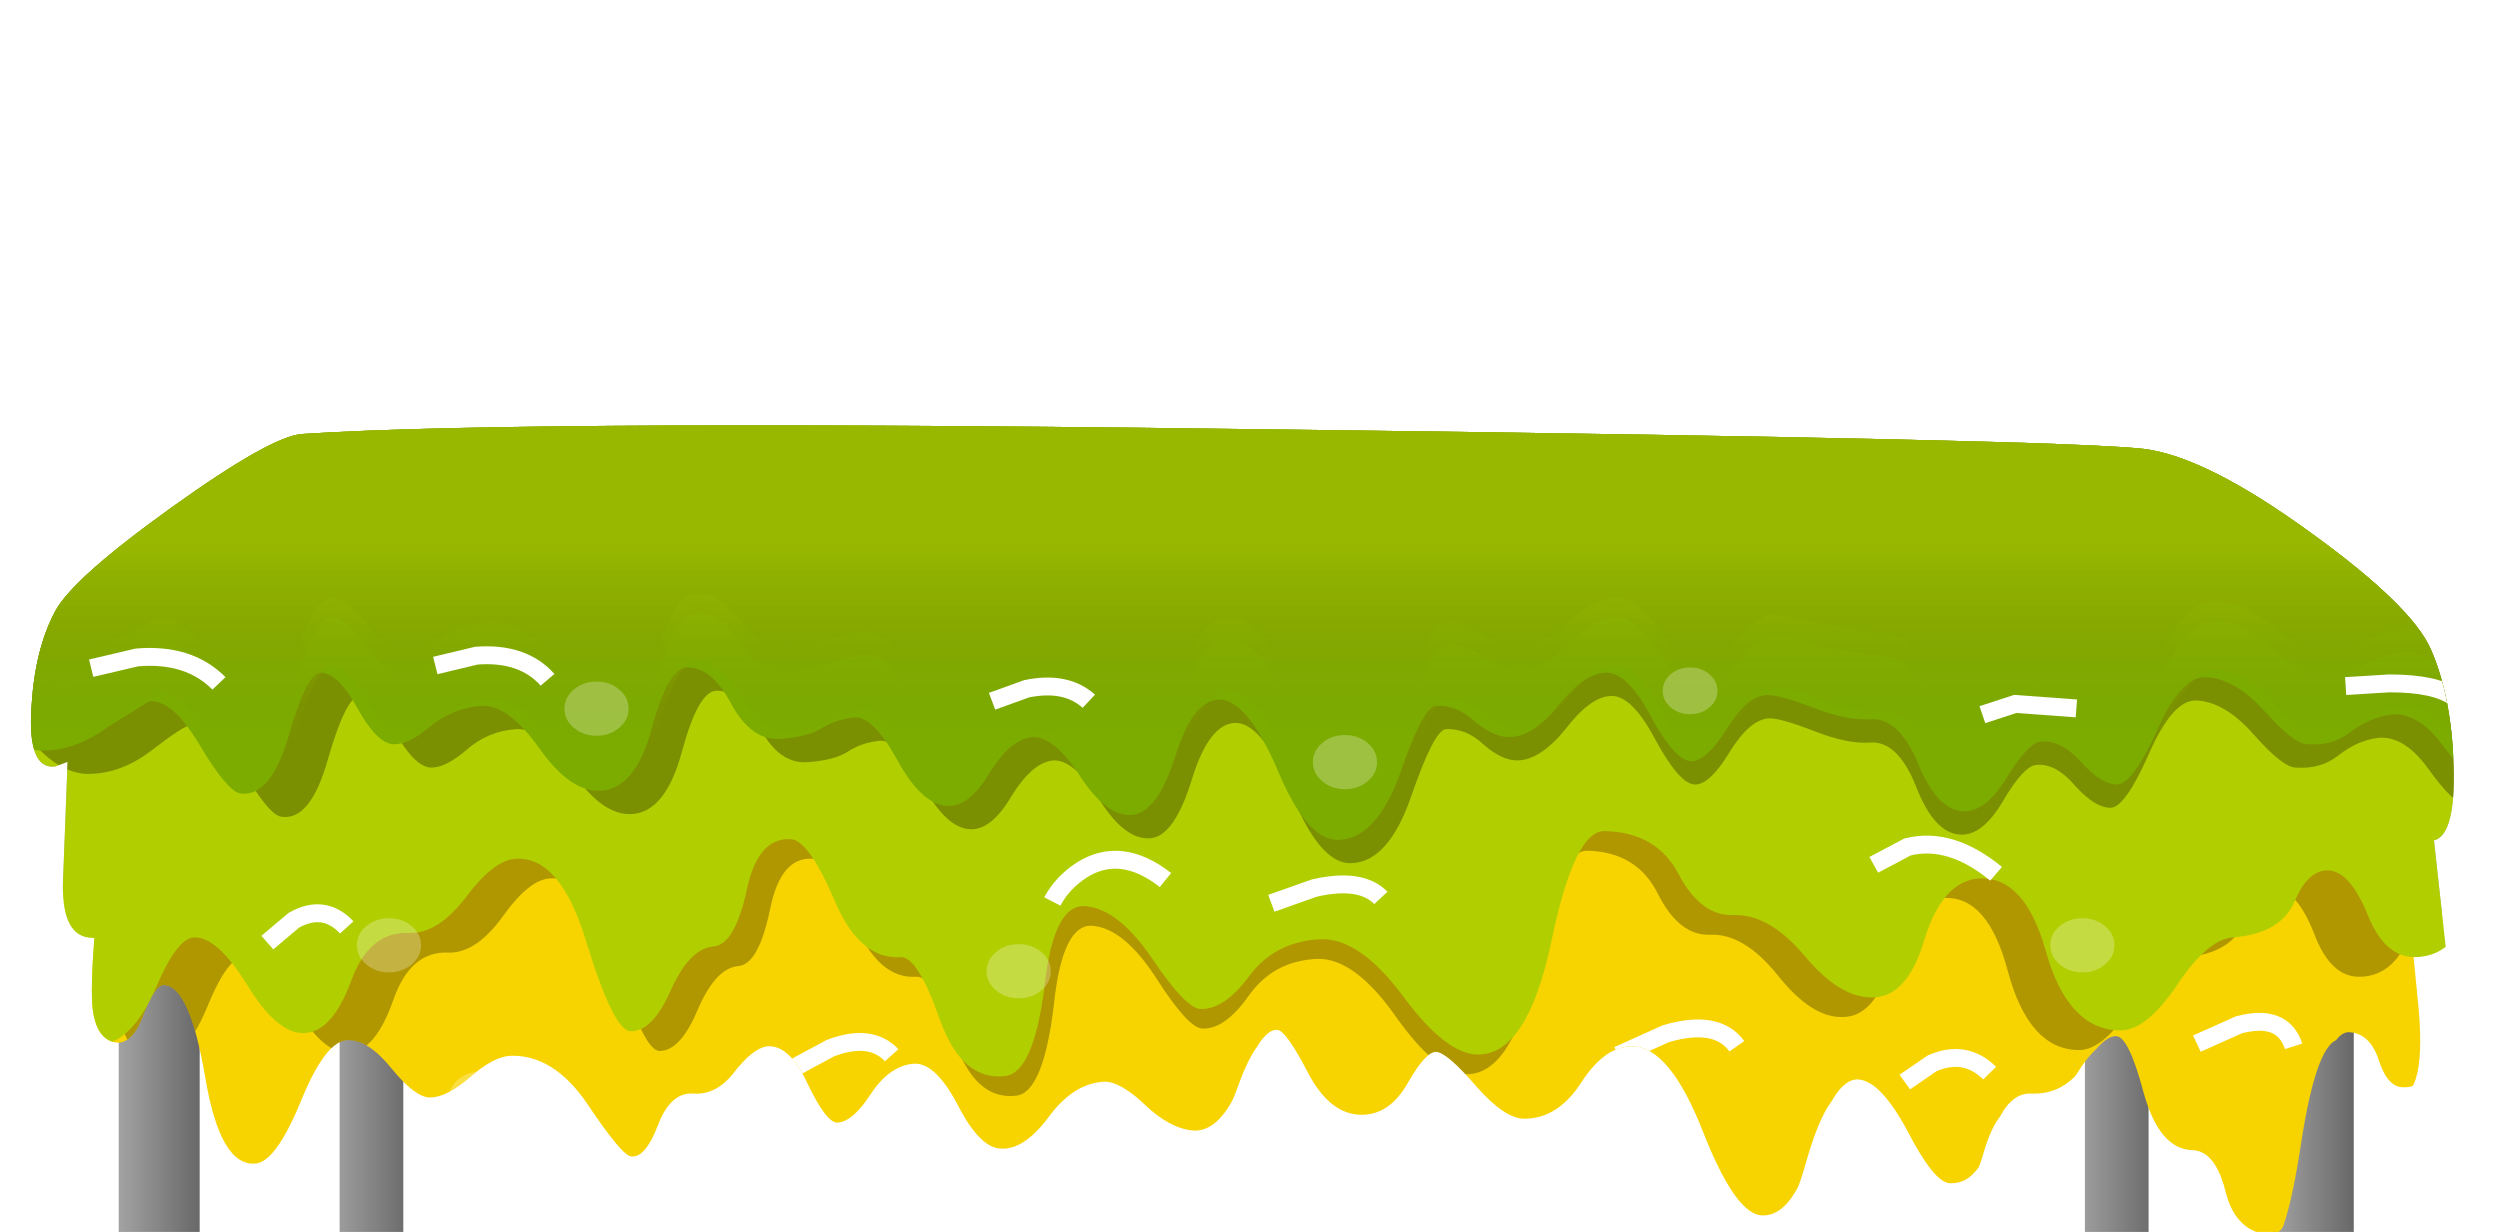 <?xml version="1.0" encoding="UTF-8" standalone="no"?>
<svg xmlns:xlink="http://www.w3.org/1999/xlink" height="78.35px" width="159.0px" xmlns="http://www.w3.org/2000/svg">
  <g transform="matrix(1.0, 0.0, 0.0, 1.0, 0.0, 0.0)">
    <use height="18.0" transform="matrix(1.0, 0.0, 0.0, 1.167, 7.75, 78.35)" width="140.25" xlink:href="#sprite0"/>
    <use height="2.65" transform="matrix(1.0, 0.0, 0.0, 1.0, 7.5, 96.1)" width="6.85" xlink:href="#sprite1"/>
    <use height="2.3" transform="matrix(1.0, 0.0, 0.0, 1.0, 20.85, 79.45)" width="5.85" xlink:href="#sprite2"/>
    <use height="2.3" transform="matrix(1.0, 0.0, 0.0, 1.0, 131.35, 79.45)" width="5.85" xlink:href="#sprite3"/>
    <use height="2.65" transform="matrix(1.0, 0.0, 0.0, 1.0, 143.5, 95.6)" width="6.85" xlink:href="#sprite4"/>
    <use height="54.05" transform="matrix(1.0, 0.0, 0.0, 1.0, 7.55, 43.8)" width="142.15" xlink:href="#shape2"/>
    <clipPath id="clipPath0" transform="matrix(1.0, 0.0, 0.0, 1.0, 0.0, 0.0)">
      <use height="51.5" transform="matrix(1.0, 0.0, 0.0, 1.0, 1.95, 27.05)" width="154.1" xlink:href="#shape3"/>
    </clipPath>
    <g clip-path="url(#clipPath0)">
      <use height="37.05" transform="matrix(0.997, 0.0, 0.0, 1.054, 5.55, 40.65)" width="148.8" xlink:href="#sprite5"/>
      <use height="30.95" transform="matrix(1.211, 0.0, 0.0, 1.137, -13.94, 34.493)" width="151.55" xlink:href="#sprite6"/>
      <use height="30.95" transform="matrix(1.271, 0.0, 0.0, 1.137, -18.536, 33.243)" width="151.55" xlink:href="#sprite7"/>
      <use height="26.15" transform="matrix(1.161, 0.0, 0.0, 1.137, -8.0, 25.85)" width="150.15" xlink:href="#sprite8"/>
      <use height="25.95" transform="matrix(1.161, 0.0, 0.0, 1.137, -11.308, 24.593)" width="154.1" xlink:href="#sprite9"/>
      <use height="26.15" transform="matrix(1.161, 0.0, 0.0, 1.137, -10.65, 23.9)" width="154.05" xlink:href="#sprite10"/>
      <use height="24.85" transform="matrix(1.161, 0.0, 0.0, 1.137, 5.219, 41.132)" width="130.5" xlink:href="#sprite11"/>
      <use height="42.5" transform="matrix(0.068, 0.0, 0.0, 0.081, 83.5, 46.75)" width="60.0" xlink:href="#sprite25"/>
      <use height="42.5" transform="matrix(0.068, 0.0, 0.0, 0.081, -9.05, 38.85)" width="60.0" xlink:href="#sprite25"/>
      <use height="42.5" transform="matrix(0.058, 0.0, 0.0, 0.07, 105.75, 42.45)" width="60.0" xlink:href="#sprite25"/>
      <use height="42.5" transform="matrix(0.068, 0.0, 0.0, 0.081, 35.9, 43.35)" width="60.0" xlink:href="#sprite25"/>
      <use height="42.5" transform="matrix(0.068, 0.0, 0.0, 0.081, 62.75, 60.05)" width="60.0" xlink:href="#sprite25"/>
      <use height="42.5" transform="matrix(0.068, 0.0, 0.0, 0.081, 22.7, 58.4)" width="60.0" xlink:href="#sprite25"/>
      <use height="42.5" transform="matrix(0.068, 0.0, 0.0, 0.081, 130.4, 58.4)" width="60.0" xlink:href="#sprite25"/>
      <use height="42.5" transform="matrix(0.068, 0.0, 0.0, 0.081, 114.55, 73.8)" width="60.0" xlink:href="#sprite25"/>
      <use height="42.5" transform="matrix(0.068, 0.0, 0.0, 0.081, 28.55, 68.15)" width="60.0" xlink:href="#sprite25"/>
      <use height="42.5" transform="matrix(0.068, 0.0, 0.0, 0.081, 1.4, 69.75)" width="60.0" xlink:href="#sprite25"/>
      <use height="42.5" transform="matrix(0.068, 0.0, 0.0, 0.081, 152.5, 73.2)" width="60.0" xlink:href="#sprite25"/>
    </g>
    <use height="8.3" transform="matrix(1.0, 0.0, 0.0, 1.0, 1.0, 94.75)" width="158.05" xlink:href="#shape24"/>
    <use height="0.0" id="price_tag_pt" transform="matrix(1.0, 0.0, 0.0, 1.0, 77.85, 78.2)" width="0.0" xlink:href="#sprite26"/>
  </g>
  <defs>
    <g id="sprite0" transform="matrix(1.0, 0.0, 0.0, 1.0, 0.0, 0.0)">
      <use height="18.0" transform="matrix(1.0, 0.0, 0.0, 1.0, 0.0, 0.0)" width="140.25" xlink:href="#shape0"/>
    </g>
    <g id="shape0" transform="matrix(1.0, 0.0, 0.0, 1.0, 0.0, 0.0)">
      <path d="M125.1 0.75 Q127.9 1.1 133.55 7.8 137.2 12.1 140.25 16.65 141.55 18.65 73.95 17.65 8.3 16.75 1.2 15.75 -2.3 15.25 4.2 9.65 8.3 6.1 15.1 1.5 L16.45 1.6 16.95 2.25 Q21.6 0.05 72.1 0.0 119.35 -0.05 125.1 0.75" fill="#000000" fill-rule="evenodd" stroke="none"/>
    </g>
    <g id="sprite1" transform="matrix(1.0, 0.0, 0.0, 1.0, -36.0, -36.1)">
      <use height="2.65" transform="matrix(1.0, 0.0, 0.0, 1.0, 36.0, 36.1)" width="6.85" xlink:href="#shape1"/>
    </g>
    <g id="shape1" transform="matrix(1.0, 0.0, 0.0, 1.0, -36.0, -36.6)">
      <path d="M42.85 37.9 Q42.85 38.45 41.85 38.85 L39.45 39.25 37.0 38.85 Q36.0 38.45 36.0 37.9 36.0 37.35 37.0 37.0 L39.45 36.6 41.85 37.0 Q42.85 37.4 42.85 37.9" fill="#000000" fill-rule="evenodd" stroke="none"/>
    </g>
    <g id="sprite2" transform="matrix(1.0, 0.0, 0.0, 1.0, -36.35, -36.45)">
      <use height="2.65" transform="matrix(0.854, 0.0, 0.0, 0.868, 36.345, 36.466)" width="6.85" xlink:href="#shape1"/>
    </g>
    <g id="sprite3" transform="matrix(1.0, 0.0, 0.0, 1.0, -36.85, -36.45)">
      <use height="2.65" transform="matrix(0.854, 0.0, 0.0, 0.868, 36.845, 36.466)" width="6.85" xlink:href="#shape1"/>
    </g>
    <g id="sprite4" transform="matrix(1.0, 0.0, 0.0, 1.0, -36.0, -36.6)">
      <use height="2.65" transform="matrix(1.0, 0.0, 0.0, 1.0, 36.0, 36.6)" width="6.85" xlink:href="#shape1"/>
    </g>
    <g id="shape2" transform="matrix(1.0, 0.0, 0.0, 1.0, -7.55, -43.8)">
      <path d="M7.55 96.7 L7.55 50.55 12.7 50.55 12.7 96.7 Q12.05 97.85 10.4 97.85 8.95 97.85 8.1 97.3 L7.55 96.7" fill="url(#gradient0)" fill-rule="evenodd" stroke="none"/>
      <path d="M149.7 50.55 L149.7 96.7 Q149.05 97.85 147.4 97.85 145.95 97.85 145.1 97.3 L144.55 96.7 144.55 50.55 149.7 50.55" fill="url(#gradient1)" fill-rule="evenodd" stroke="none"/>
      <path d="M25.65 43.8 L25.65 80.2 Q25.1 81.1 23.85 81.1 L22.05 80.65 21.6 80.2 21.6 43.8 25.65 43.8" fill="url(#gradient2)" fill-rule="evenodd" stroke="none"/>
      <path d="M134.85 81.1 L133.05 80.65 132.6 80.2 132.6 43.8 136.65 43.8 136.65 80.2 Q136.1 81.1 134.85 81.1" fill="url(#gradient3)" fill-rule="evenodd" stroke="none"/>
    </g>
    <linearGradient gradientTransform="matrix(0.003, 0.0, 0.0, -0.003, 10.15, 74.2)" gradientUnits="userSpaceOnUse" id="gradient0" spreadMethod="pad" x1="-819.2" x2="819.2">
      <stop offset="0.0" stop-color="#a1a1a1"/>
      <stop offset="1.0" stop-color="#696969"/>
    </linearGradient>
    <linearGradient gradientTransform="matrix(0.003, 0.0, 0.0, -0.003, 147.15, 74.2)" gradientUnits="userSpaceOnUse" id="gradient1" spreadMethod="pad" x1="-819.2" x2="819.2">
      <stop offset="0.0" stop-color="#a1a1a1"/>
      <stop offset="1.0" stop-color="#696969"/>
    </linearGradient>
    <linearGradient gradientTransform="matrix(0.003, 0.0, 0.0, -0.003, 23.6, 62.45)" gradientUnits="userSpaceOnUse" id="gradient2" spreadMethod="pad" x1="-819.2" x2="819.2">
      <stop offset="0.0" stop-color="#a1a1a1"/>
      <stop offset="1.0" stop-color="#696969"/>
    </linearGradient>
    <linearGradient gradientTransform="matrix(0.003, 0.0, 0.0, -0.003, 134.6, 62.45)" gradientUnits="userSpaceOnUse" id="gradient3" spreadMethod="pad" x1="-819.2" x2="819.2">
      <stop offset="0.0" stop-color="#a1a1a1"/>
      <stop offset="1.0" stop-color="#696969"/>
    </linearGradient>
    <g id="shape3" transform="matrix(1.0, 0.0, 0.0, 1.0, -1.95, -27.05)">
      <path d="M147.05 33.95 Q153.4 38.55 154.6 41.3 155.9 44.25 156.05 48.6 156.2 53.1 154.8 53.45 L155.6 60.7 Q155.75 63.6 154.4 64.05 154.65 66.7 154.4 67.8 154.05 69.2 152.85 69.15 151.85 69.15 151.3 67.45 150.75 65.75 149.45 65.65 147.9 65.5 146.85 72.05 145.8 78.6 144.45 78.55 142.2 78.4 141.55 75.8 140.9 73.2 139.45 73.15 137.35 73.1 136.35 69.55 135.4 65.95 134.6 65.9 133.8 65.85 132.55 67.75 131.25 69.65 129.15 69.55 127.55 69.5 126.65 72.4 125.8 75.35 124.0 75.25 123.0 75.2 121.3 71.9 119.55 68.65 118.1 68.65 116.6 68.7 115.3 73.05 114.05 77.35 112.1 77.3 110.4 77.3 108.3 71.95 106.2 66.6 103.85 66.55 102.1 66.5 100.6 68.8 99.1 71.15 96.95 71.15 95.7 71.15 93.9 69.1 92.05 66.95 91.35 66.9 90.7 66.85 89.55 68.85 88.4 70.9 86.6 70.9 84.6 70.9 83.2 68.25 81.8 65.55 81.25 65.5 80.2 65.4 78.95 68.75 77.65 72.05 75.85 71.9 74.35 71.75 72.75 70.2 71.2 68.75 70.2 68.8 68.25 68.9 66.65 71.1 65.1 73.15 63.65 73.05 62.3 73.0 60.9 70.25 59.5 67.6 58.15 67.65 56.6 67.75 55.4 69.55 54.25 71.35 53.25 71.4 52.55 71.4 51.35 68.9 50.2 66.4 48.75 66.55 47.85 66.7 46.65 68.25 45.55 69.65 44.1 69.55 42.65 69.45 41.85 71.55 41.05 73.65 40.15 73.55 39.55 73.5 37.35 70.2 35.2 67.05 32.45 67.15 31.4 67.2 29.9 68.5 28.4 69.8 27.35 69.8 26.4 69.8 24.9 67.95 23.4 66.1 22.1 66.15 20.7 66.2 19.15 70.0 17.55 73.9 16.25 74.0 14.0 74.2 13.05 68.5 12.05 62.65 10.4 62.65 9.85 62.65 9.1 64.6 8.4 66.45 7.35 66.3 6.15 66.1 5.9 64.2 5.75 63.0 6.0 59.65 L5.85 59.65 Q3.95 59.6 4.0 56.25 L4.3 48.45 3.5 48.75 Q1.75 48.95 2.0 45.0 2.2 41.35 3.5 38.9 4.6 36.8 10.95 32.25 17.3 27.7 19.25 27.6 33.8 26.65 84.1 27.35 131.15 27.95 136.35 28.55 140.35 29.05 147.05 33.95" fill="#ffffff" fill-rule="evenodd" stroke="none"/>
    </g>
    <g id="sprite5" transform="matrix(1.0, 0.0, 0.0, 1.0, 0.0, 0.0)">
      <use height="37.05" transform="matrix(1.0, 0.0, 0.0, 1.0, 0.0, 0.0)" width="148.8" xlink:href="#shape4"/>
    </g>
    <g id="shape4" transform="matrix(1.0, 0.0, 0.0, 1.0, 0.0, 0.0)">
      <path d="M147.7 6.9 Q147.5 10.95 148.65 21.6 149.35 27.75 147.2 27.65 146.2 27.65 145.65 25.95 145.1 24.25 143.8 24.15 142.25 24.0 141.2 30.55 140.15 37.1 138.8 37.05 136.55 36.9 135.9 34.3 135.25 31.7 133.8 31.65 131.7 31.6 130.7 28.05 129.75 24.45 128.95 24.4 128.15 24.35 126.9 26.25 125.6 28.15 123.5 28.05 121.9 28.0 121.0 30.9 120.15 33.85 118.35 33.75 117.35 33.7 115.65 30.4 113.9 27.15 112.45 27.15 110.95 27.2 109.65 31.55 108.4 35.85 106.45 35.8 104.75 35.8 102.65 30.45 100.55 25.1 98.2 25.05 96.45 25.0 94.95 27.3 93.45 29.65 91.3 29.65 90.05 29.65 88.25 27.6 86.4 25.45 85.7 25.4 85.05 25.35 83.9 27.35 82.75 29.4 80.95 29.4 78.95 29.4 77.55 26.75 76.15 24.05 75.6 24.0 74.55 23.9 73.3 27.25 72.0 30.55 70.2 30.4 68.7 30.25 67.1 28.7 65.55 27.25 64.55 27.3 62.6 27.4 61.0 29.6 59.45 31.65 58.0 31.55 56.65 31.5 55.25 28.75 53.85 26.1 52.5 26.15 50.95 26.25 49.75 28.05 48.6 29.85 47.6 29.9 46.9 29.9 45.7 27.4 44.55 24.9 43.1 25.05 42.2 25.2 41.0 26.75 39.9 28.15 38.45 28.05 37.0 27.95 36.2 30.05 35.4 32.15 34.5 32.05 33.9 32.0 31.7 28.7 29.55 25.55 26.8 25.65 25.75 25.7 24.25 27.0 22.75 28.3 21.7 28.3 20.75 28.3 19.25 26.45 17.75 24.6 16.45 24.65 15.05 24.7 13.5 28.5 11.9 32.4 10.6 32.5 8.35 32.7 7.4 27.0 6.4 21.15 4.75 21.15 4.2 21.15 3.45 23.1 2.75 24.95 1.7 24.8 0.2 24.55 0.2 21.55 L0.5 14.9 0.0 6.55 Q-0.15 2.65 1.75 1.25 L25.95 0.1 Q49.1 -0.2 76.05 0.4 147.9 1.95 147.7 6.9" fill="#f7d400" fill-rule="evenodd" stroke="none"/>
    </g>
    <g id="sprite6" transform="matrix(1.0, 0.0, 0.0, 1.0, -0.05, 0.05)">
      <use height="30.95" transform="matrix(1.0, 0.0, 0.0, 1.0, 0.05, -0.05)" width="151.55" xlink:href="#shape5"/>
    </g>
    <g id="shape5" transform="matrix(1.0, 0.0, 0.0, 1.0, -0.05, 0.05)">
      <path d="M145.75 4.35 Q150.5 8.55 150.6 14.0 L151.55 24.3 Q151.9 28.45 150.1 28.75 148.45 29.0 148.25 25.7 147.95 22.35 146.95 22.4 146.0 22.45 145.5 25.1 144.95 27.7 143.6 27.65 141.85 27.55 141.25 23.95 140.7 20.5 139.7 20.65 138.7 20.8 137.85 22.55 137.0 24.25 135.45 24.25 133.95 24.25 133.1 21.85 132.2 19.4 131.1 19.4 130.1 19.4 129.45 21.15 128.75 22.95 126.35 23.15 125.1 23.25 123.55 25.85 122.0 28.4 120.7 28.35 118.1 28.3 117.0 23.9 115.95 19.7 113.65 19.85 111.85 20.0 110.95 23.2 110.1 26.45 108.4 26.5 106.75 26.6 104.95 24.2 103.15 21.8 101.35 21.9 99.75 21.95 98.65 19.65 97.55 17.25 94.9 17.2 93.4 17.2 92.25 23.45 91.05 29.7 88.6 29.7 87.0 29.7 84.85 26.45 82.7 23.2 80.75 23.25 78.45 23.35 77.15 25.3 75.9 27.2 74.7 27.15 73.95 27.1 72.3 24.35 70.6 21.55 68.95 21.4 67.35 21.25 66.9 25.9 66.35 30.7 64.95 30.9 62.75 31.2 61.65 27.7 60.55 24.2 59.7 24.25 57.65 24.4 56.4 21.1 55.1 17.7 54.2 17.65 52.55 17.55 52.0 20.5 51.4 23.55 50.35 23.65 49.15 23.75 48.2 26.1 47.3 28.4 46.2 28.4 45.35 28.4 44.0 23.5 42.7 18.6 40.45 18.75 39.35 18.8 37.95 20.9 36.55 22.95 35.1 22.9 33.1 22.8 32.2 25.6 31.25 28.45 29.85 28.5 28.5 28.55 27.0 25.8 25.5 23.1 24.35 23.15 23.5 23.15 22.4 26.05 21.25 28.95 19.7 29.15 18.3 29.3 17.25 24.45 16.1 19.5 14.45 19.5 12.85 19.5 11.95 21.35 11.05 23.2 9.7 23.25 8.5 23.3 7.3 20.65 6.15 18.0 4.6 18.15 4.1 18.15 3.55 21.25 2.95 24.3 1.85 24.25 -0.15 24.2 0.05 20.25 L0.2 11.2 Q-0.05 8.75 4.15 5.35 7.95 2.25 11.2 1.4 135.65 -0.75 138.7 0.25 142.45 1.5 145.75 4.35" fill="#000000" fill-opacity="0.286" fill-rule="evenodd" stroke="none"/>
    </g>
    <g id="sprite7" transform="matrix(1.0, 0.0, 0.0, 1.0, -0.05, 0.05)">
      <use height="30.95" transform="matrix(1.0, 0.0, 0.0, 1.0, 0.05, -0.05)" width="151.55" xlink:href="#shape6"/>
    </g>
    <g id="shape6" transform="matrix(1.0, 0.0, 0.0, 1.0, -0.05, 0.05)">
      <path d="M145.75 4.35 Q150.5 8.55 150.6 14.0 L151.55 24.3 Q151.9 28.45 150.1 28.75 148.45 29.0 148.25 25.7 147.95 22.35 146.95 22.4 146.0 22.45 145.5 25.1 144.95 27.7 143.6 27.65 141.85 27.55 141.25 23.95 140.7 20.5 139.7 20.65 138.7 20.8 137.85 22.55 137.0 24.25 135.45 24.25 133.95 24.25 133.1 21.85 132.2 19.4 131.1 19.4 130.1 19.4 129.45 21.15 128.75 22.95 126.35 23.15 125.1 23.25 123.55 25.85 122.0 28.4 120.7 28.35 118.1 28.3 117.0 23.9 115.95 19.7 113.65 19.85 111.85 20.0 110.95 23.2 110.1 26.45 108.4 26.5 106.75 26.6 104.95 24.2 103.15 21.8 101.35 21.9 99.75 21.95 98.65 19.65 97.55 17.25 94.9 17.2 93.4 17.2 92.25 23.45 91.05 29.7 88.6 29.7 87.0 29.7 84.85 26.45 82.7 23.2 80.75 23.25 78.45 23.35 77.15 25.3 75.9 27.2 74.7 27.15 73.95 27.1 72.3 24.35 70.6 21.55 68.95 21.4 67.35 21.25 66.9 25.9 66.35 30.7 64.95 30.9 62.75 31.2 61.65 27.7 60.55 24.2 59.7 24.25 57.65 24.4 56.4 21.1 55.1 17.7 54.2 17.65 52.55 17.55 52.0 20.5 51.4 23.55 50.35 23.65 49.15 23.75 48.2 26.1 47.3 28.4 46.2 28.4 45.35 28.4 44.0 23.5 42.7 18.6 40.45 18.75 39.35 18.8 37.95 20.9 36.55 22.95 35.1 22.9 33.1 22.8 32.2 25.6 31.25 28.45 29.85 28.5 28.5 28.55 27.0 25.8 25.5 23.1 24.35 23.15 23.5 23.15 22.4 26.05 21.25 28.95 19.7 29.15 18.3 29.3 17.25 24.45 16.1 19.5 14.45 19.5 12.85 19.5 11.95 21.35 11.05 23.2 9.7 23.25 8.5 23.3 7.3 20.65 6.15 18.0 4.6 18.15 4.1 18.15 3.55 21.25 2.95 24.3 1.85 24.25 -0.15 24.2 0.05 20.25 L0.2 11.2 Q-0.05 8.75 4.15 5.35 7.95 2.25 11.2 1.4 135.65 -0.75 138.7 0.25 142.45 1.5 145.75 4.35" fill="#b1cf00" fill-rule="evenodd" stroke="none"/>
    </g>
    <g id="sprite8" transform="matrix(1.0, 0.0, 0.0, 1.0, 0.0, 0.0)">
      <use height="26.15" transform="matrix(1.0, 0.0, 0.0, 1.0, 0.0, 0.0)" width="150.15" xlink:href="#shape7"/>
    </g>
    <g id="shape7" transform="matrix(1.0, 0.0, 0.0, 1.0, 0.0, 0.0)">
      <path d="M148.7 13.95 Q150.05 17.1 150.15 21.7 150.2 26.4 148.65 26.15 147.6 26.0 146.95 22.85 146.25 19.8 145.3 19.8 144.3 19.8 143.5 21.1 142.7 22.35 142.0 22.3 141.3 22.25 139.9 20.25 138.55 18.35 137.1 18.55 136.0 18.7 134.95 19.55 134.0 20.3 132.65 20.2 131.95 20.2 130.35 18.35 128.75 16.5 127.2 16.45 125.9 16.4 124.6 19.45 123.3 22.45 122.5 22.45 121.65 22.45 120.55 21.2 119.5 19.95 118.45 20.05 117.75 20.1 116.6 22.1 115.5 24.0 114.3 23.95 112.85 23.9 111.85 21.25 110.85 18.7 109.35 18.8 108.1 18.9 106.25 18.15 104.35 17.4 103.75 17.45 102.7 17.55 101.6 19.4 100.55 21.15 99.75 21.15 98.9 21.15 97.55 18.6 96.25 16.1 95.1 16.2 94.0 16.25 92.65 18.05 91.25 19.8 90.0 19.8 89.15 19.8 88.15 18.9 87.2 18.0 86.1 18.05 85.45 18.1 84.2 21.8 82.95 25.5 80.9 25.55 79.2 25.6 77.65 21.7 76.1 17.75 74.6 17.7 73.15 17.7 72.2 20.8 71.25 24.0 69.95 24.15 68.55 24.3 67.15 22.05 65.75 19.75 64.6 19.8 63.45 19.9 62.3 21.8 61.2 23.7 60.05 23.65 58.7 23.6 57.4 21.1 56.1 18.65 55.1 18.7 54.1 18.8 53.35 19.3 52.6 19.8 51.1 19.9 49.55 20.0 48.5 17.95 47.45 15.9 46.15 15.9 45.15 15.9 44.25 19.3 43.35 22.7 41.5 22.8 39.9 22.9 38.25 20.45 36.6 18.0 35.2 18.05 33.6 18.15 32.4 19.25 31.25 20.25 30.45 20.2 29.55 20.1 28.5 18.15 27.5 16.2 26.6 16.2 25.85 16.2 24.85 19.75 23.9 23.2 22.3 22.95 21.6 22.85 20.1 20.2 18.6 17.65 17.4 17.8 16.95 17.85 15.25 19.2 13.6 20.5 11.9 20.55 10.25 20.65 8.65 18.75 7.05 16.8 5.85 16.8 4.5 16.8 3.6 18.95 2.65 21.25 1.5 21.4 -0.2 21.6 0.0 17.65 0.2 14.0 1.5 11.55 2.4 9.75 8.75 5.3 L14.95 1.2 Q18.15 -0.3 72.7 0.1 124.8 0.5 130.95 1.2 134.85 1.7 141.35 6.6 147.55 11.25 148.7 13.95" fill="#000000" fill-opacity="0.306" fill-rule="evenodd" stroke="none"/>
    </g>
    <g id="sprite9" transform="matrix(1.0, 0.0, 0.0, 1.0, 0.05, 0.05)">
      <use height="25.95" transform="matrix(1.0, 0.0, 0.0, 1.0, -0.05, -0.05)" width="154.1" xlink:href="#shape8"/>
    </g>
    <g id="shape8" transform="matrix(1.0, 0.0, 0.0, 1.0, 0.05, 0.05)">
      <path d="M145.05 6.35 Q151.4 10.95 152.6 13.7 154.0 16.85 154.05 21.45 154.1 26.15 152.5 25.9 151.45 25.75 150.75 22.6 150.1 19.55 149.1 19.55 148.05 19.55 147.2 20.85 146.4 22.1 145.65 22.05 144.95 22.0 143.5 20.0 142.1 18.1 140.65 18.3 139.5 18.45 138.4 19.3 137.5 20.05 136.1 19.95 135.35 19.95 133.75 18.1 132.1 16.25 130.5 16.2 129.15 16.15 127.85 19.2 126.5 22.2 125.65 22.2 124.8 22.2 123.7 20.95 122.6 19.7 121.5 19.8 120.8 19.85 119.6 21.85 118.45 23.75 117.25 23.7 115.8 23.65 114.75 21.0 113.7 18.45 112.15 18.55 110.9 18.65 109.0 17.9 107.1 17.15 106.4 17.2 105.35 17.3 104.25 19.15 103.15 20.9 102.35 20.9 101.45 20.9 100.1 18.35 98.8 15.85 97.6 15.95 96.45 16.0 95.05 17.8 93.65 19.55 92.35 19.55 91.5 19.55 90.45 18.65 89.5 17.75 88.35 17.8 87.65 17.85 86.4 21.55 85.1 25.25 83.0 25.3 81.3 25.35 79.7 21.45 78.05 17.5 76.5 17.45 75.05 17.45 74.1 20.55 73.1 23.75 71.75 23.9 70.35 24.05 68.9 21.8 67.45 19.5 66.25 19.55 65.05 19.65 63.9 21.55 62.8 23.45 61.6 23.4 60.2 23.35 58.85 20.85 57.55 18.4 56.5 18.45 55.5 18.55 54.7 19.05 53.95 19.55 52.4 19.65 50.85 19.75 49.75 17.7 48.7 15.65 47.35 15.65 46.3 15.65 45.4 19.05 44.5 22.45 42.6 22.55 40.95 22.65 39.25 20.2 37.55 17.75 36.1 17.8 34.5 17.9 33.2 19.0 32.05 20.0 31.2 19.95 30.3 19.85 29.25 17.9 28.2 15.95 27.25 15.95 26.5 15.95 25.5 19.5 24.5 22.95 22.85 22.7 22.15 22.6 20.6 19.95 19.1 17.4 17.85 17.55 L15.65 18.95 Q13.9 20.25 12.2 20.3 10.5 20.4 8.85 18.5 7.2 16.55 5.95 16.55 4.6 16.55 3.65 18.7 2.7 21.0 1.5 21.15 -0.25 21.35 0.0 17.4 0.2 13.75 1.5 11.3 2.35 9.75 6.0 6.85 9.85 3.75 13.55 1.9 16.2 0.4 20.95 0.25 39.15 -0.25 86.0 0.15 130.55 0.5 134.35 0.95 138.35 1.45 145.05 6.35" fill="#7cac00" fill-rule="evenodd" stroke="none"/>
    </g>
    <g id="sprite10" transform="matrix(1.0, 0.0, 0.0, 1.0, 0.0, 0.0)">
      <use height="26.15" transform="matrix(1.0, 0.0, 0.0, 1.0, 0.0, 0.0)" width="154.05" xlink:href="#shape9"/>
    </g>
    <g id="shape9" transform="matrix(1.0, 0.0, 0.0, 1.0, 0.0, 0.0)">
      <path d="M145.05 6.6 Q151.4 11.2 152.6 13.95 154.0 17.1 154.05 21.7 154.15 26.4 152.55 26.15 151.5 26.0 150.8 22.85 150.1 19.8 149.1 19.8 148.05 19.8 147.25 21.1 146.45 22.35 145.7 22.3 145.0 22.25 143.55 20.25 142.15 18.35 140.7 18.55 139.55 18.7 138.45 19.55 137.5 20.3 136.1 20.2 135.35 20.2 133.75 18.35 132.15 16.5 130.55 16.45 129.2 16.4 127.85 19.45 126.55 22.45 125.7 22.45 124.8 22.45 123.7 21.2 122.6 19.95 121.55 20.05 120.85 20.1 119.65 22.1 118.5 24.0 117.3 23.95 115.85 23.9 114.8 21.25 113.75 18.7 112.2 18.8 110.9 18.9 109.0 18.15 107.1 17.4 106.45 17.45 105.35 17.55 104.25 19.4 103.15 21.15 102.35 21.15 101.45 21.15 100.1 18.6 98.8 16.1 97.6 16.2 96.45 16.25 95.05 18.05 93.65 19.8 92.35 19.8 91.5 19.8 90.45 18.9 89.5 18.0 88.35 18.05 87.7 18.1 86.45 21.8 85.15 25.5 83.05 25.55 81.3 25.6 79.7 21.7 78.1 17.75 76.55 17.7 75.1 17.7 74.1 20.8 73.1 24.0 71.8 24.15 70.4 24.3 68.95 22.05 67.5 19.75 66.3 19.8 65.1 19.9 63.9 21.8 62.8 23.7 61.6 23.65 60.25 23.6 58.9 21.1 57.6 18.65 56.55 18.7 55.5 18.8 54.75 19.3 54.0 19.8 52.45 19.9 50.85 20.0 49.75 17.95 48.65 15.9 47.35 15.9 46.3 15.9 45.4 19.3 44.5 22.7 42.6 22.8 41.0 22.9 39.3 20.45 37.6 18.0 36.1 18.05 34.5 18.15 33.25 19.25 32.05 20.25 31.25 20.2 30.35 20.1 29.25 18.15 28.2 16.2 27.3 16.2 26.55 16.2 25.5 19.75 24.5 23.2 22.85 22.95 22.2 22.85 20.6 20.2 19.1 17.65 17.85 17.8 17.45 17.85 15.65 19.2 14.0 20.5 12.25 20.55 10.55 20.65 8.9 18.75 7.25 16.8 6.0 16.8 4.6 16.8 3.7 18.95 2.75 21.25 1.55 21.4 -0.2 21.6 0.05 17.65 0.25 14.0 1.55 11.55 2.6 9.5 5.85 6.85 10.25 3.3 15.95 1.5 18.75 0.65 24.5 0.35 L32.05 0.2 Q53.75 -0.2 93.5 0.3 130.35 0.75 134.35 1.2 138.4 1.7 145.05 6.6" fill="url(#gradient4)" fill-rule="evenodd" stroke="none"/>
      <path d="M145.05 5.5 Q151.4 9.35 152.6 11.65 154.0 14.25 154.05 18.1 154.15 22.05 152.55 21.8 151.5 21.7 150.8 19.05 150.1 16.5 149.1 16.5 148.05 16.5 147.25 17.6 146.45 18.65 145.7 18.6 145.0 18.55 143.55 16.9 142.15 15.3 140.7 15.5 139.55 15.6 138.45 16.3 137.5 16.95 136.1 16.85 135.35 16.85 133.75 15.3 132.15 13.75 130.55 13.75 129.2 13.7 127.85 16.25 126.55 18.75 125.7 18.75 124.8 18.75 123.7 17.7 122.6 16.65 121.55 16.75 120.85 16.75 119.65 18.45 118.5 20.0 117.3 20.0 115.85 19.95 114.8 17.75 113.75 15.6 112.2 15.7 L109.0 15.15 Q107.1 14.5 106.45 14.55 105.35 14.65 104.25 16.2 103.15 17.65 102.35 17.65 101.45 17.65 100.1 15.5 98.8 13.45 97.6 13.5 96.45 13.55 95.05 15.05 93.65 16.5 92.35 16.5 91.5 16.5 90.45 15.75 89.5 15.0 88.35 15.05 87.7 15.1 86.45 18.2 85.15 21.3 83.05 21.3 81.3 21.35 79.7 18.1 78.1 14.8 76.55 14.75 75.1 14.75 74.1 17.35 73.1 20.0 71.8 20.15 70.4 20.3 68.95 18.4 67.5 16.5 66.3 16.5 65.1 16.6 63.9 18.2 62.8 19.75 61.6 19.75 60.25 19.7 58.9 17.6 57.6 15.55 56.55 15.6 55.5 15.7 54.75 16.1 L52.45 16.6 Q50.85 16.7 49.75 15.0 48.65 13.25 47.35 13.25 46.3 13.25 45.4 16.1 44.5 18.95 42.6 19.0 41.0 19.1 39.3 17.05 37.6 15.0 36.1 15.05 34.5 15.15 33.25 16.05 32.05 16.9 31.25 16.85 30.35 16.75 29.25 15.15 28.2 13.5 27.3 13.5 26.55 13.5 25.5 16.5 24.5 19.35 22.85 19.15 22.2 19.05 20.6 16.85 19.1 14.75 17.85 14.85 17.45 14.9 15.65 16.0 14.0 17.1 12.25 17.15 10.55 17.25 8.9 15.65 7.25 14.0 6.0 14.0 4.6 14.0 3.7 15.8 2.75 17.75 1.55 17.85 -0.2 18.0 0.05 14.75 0.25 11.7 1.55 9.65 2.6 7.95 5.85 5.7 10.25 2.75 15.95 1.25 L24.5 0.3 32.05 0.15 Q53.75 -0.15 93.5 0.25 130.35 0.65 134.35 1.0 138.4 1.4 145.05 5.5" fill="url(#gradient5)" fill-rule="evenodd" stroke="none"/>
      <path d="M145.05 5.05 Q151.4 8.55 152.6 10.65 154.0 13.1 154.05 16.6 154.15 20.2 152.55 20.0 151.5 19.9 150.8 17.5 150.1 15.15 149.1 15.15 148.05 15.15 147.25 16.15 146.45 17.1 145.7 17.05 145.0 17.0 143.55 15.5 142.15 14.05 140.7 14.2 139.55 14.3 138.45 14.95 137.5 15.55 136.1 15.45 135.35 15.45 133.75 14.05 132.15 12.6 130.55 12.6 129.2 12.55 127.85 14.9 126.55 17.15 125.7 17.15 124.8 17.15 123.7 16.2 122.6 15.25 121.55 15.35 120.85 15.35 119.65 16.9 118.5 18.35 117.3 18.3 115.85 18.3 114.8 16.25 113.75 14.3 112.2 14.4 L109.0 13.9 106.45 13.35 Q105.35 13.4 104.25 14.85 103.15 16.2 102.35 16.2 101.45 16.2 100.1 14.25 98.8 12.3 97.6 12.4 96.45 12.45 95.05 13.8 93.65 15.15 92.35 15.15 91.5 15.15 90.45 14.45 89.5 13.75 88.35 13.8 87.7 13.85 86.45 16.65 85.15 19.5 83.05 19.55 81.3 19.6 79.7 16.6 78.1 13.6 76.55 13.55 75.1 13.55 74.1 15.9 73.1 18.35 71.8 18.45 70.4 18.6 68.95 16.85 67.5 15.1 66.3 15.15 65.1 15.2 63.9 16.65 62.8 18.15 61.6 18.1 60.25 18.05 58.9 16.15 57.6 14.25 56.55 14.3 55.5 14.4 54.75 14.75 L52.45 15.2 Q50.85 15.3 49.75 13.75 48.65 12.15 47.35 12.15 46.3 12.15 45.4 14.75 44.5 17.35 42.6 17.45 41.0 17.5 39.3 15.65 37.6 13.75 36.1 13.8 34.5 13.9 33.25 14.7 32.05 15.5 31.25 15.45 30.35 15.35 29.25 13.9 28.2 12.4 27.3 12.4 26.55 12.4 25.5 15.1 24.5 17.75 22.85 17.55 22.2 17.5 20.6 15.45 19.1 13.5 17.85 13.6 L15.65 14.7 Q14.0 15.7 12.25 15.7 10.55 15.8 8.9 14.35 7.25 12.85 6.0 12.85 4.6 12.85 3.7 14.5 2.75 16.25 1.55 16.35 -0.2 16.5 0.05 13.5 0.25 10.7 1.55 8.85 2.6 7.25 5.85 5.25 10.25 2.5 15.95 1.15 L24.5 0.25 32.05 0.15 Q53.75 -0.15 93.5 0.25 130.35 0.55 134.35 0.9 138.4 1.3 145.05 5.05" fill="url(#gradient6)" fill-rule="evenodd" stroke="none"/>
    </g>
    <linearGradient gradientTransform="matrix(0.0, -0.013, -0.013, 0.0, 77.05, 9.8)" gradientUnits="userSpaceOnUse" id="gradient4" spreadMethod="pad" x1="-819.2" x2="819.2">
      <stop offset="0.0" stop-color="#779700" stop-opacity="0.0"/>
      <stop offset="0.361" stop-color="#95b500" stop-opacity="0.71"/>
      <stop offset="0.4" stop-color="#98b800" stop-opacity="0.788"/>
    </linearGradient>
    <linearGradient gradientTransform="matrix(0.0, -0.011, -0.013, 0.0, 77.05, 8.2)" gradientUnits="userSpaceOnUse" id="gradient5" spreadMethod="pad" x1="-819.2" x2="819.2">
      <stop offset="0.0" stop-color="#779700" stop-opacity="0.0"/>
      <stop offset="0.361" stop-color="#95b500" stop-opacity="0.71"/>
      <stop offset="0.4" stop-color="#98b800" stop-opacity="0.788"/>
    </linearGradient>
    <linearGradient gradientTransform="matrix(0.0, -0.01, -0.013, 0.0, 77.05, 7.5)" gradientUnits="userSpaceOnUse" id="gradient6" spreadMethod="pad" x1="-819.2" x2="819.2">
      <stop offset="0.0" stop-color="#779700" stop-opacity="0.0"/>
      <stop offset="0.361" stop-color="#95b500" stop-opacity="0.71"/>
      <stop offset="0.4" stop-color="#98b800" stop-opacity="0.788"/>
    </linearGradient>
    <g id="sprite11" transform="matrix(1.0, 0.0, 0.0, 1.0, 0.5, 0.5)">
      <use height="2.5" transform="matrix(1.0, 0.0, 0.0, 1.0, -0.5, -0.45)" width="8.0" xlink:href="#sprite12"/>
      <use height="2.35" transform="matrix(1.0, 0.0, 0.0, 1.0, 18.35, -0.5)" width="7.15" xlink:href="#sprite13"/>
      <use height="1.85" transform="matrix(1.0, 0.0, 0.0, 1.0, 48.85, 1.2)" width="6.3" xlink:href="#sprite14"/>
      <use height="1.8" transform="matrix(1.0, 0.0, 0.0, 1.0, 103.1, 2.0)" width="6.15" xlink:href="#sprite15"/>
      <use height="1.8" transform="matrix(1.0, 0.0, 0.0, 1.0, 123.0, 1.05)" width="7.0" xlink:href="#sprite16"/>
      <use height="2.65" transform="matrix(1.0, 0.0, 0.0, 1.0, 97.15, 10.05)" width="7.7" xlink:href="#sprite17"/>
      <use height="3.35" transform="matrix(1.0, 0.0, 0.0, 1.0, 51.85, 10.9)" width="7.5" xlink:href="#sprite18"/>
      <use height="2.05" transform="matrix(1.0, 0.0, 0.0, 1.0, 64.15, 12.3)" width="7.0" xlink:href="#sprite19"/>
      <use height="4.25" transform="matrix(1.0, 0.0, 0.0, 1.0, 9.15, 12.3)" width="6.25" xlink:href="#sprite20"/>
      <use height="2.45" transform="matrix(1.0, 0.0, 0.0, 1.0, 38.0, 21.1)" width="6.35" xlink:href="#sprite21"/>
      <use height="2.5" transform="matrix(1.0, 0.0, 0.0, 1.0, 83.15, 20.35)" width="7.5" xlink:href="#sprite22"/>
      <use height="2.35" transform="matrix(1.0, 0.0, 0.0, 1.0, 98.85, 22.0)" width="5.65" xlink:href="#sprite23"/>
      <use height="2.35" transform="matrix(1.0, 0.0, 0.0, 1.0, 114.85, 20.0)" width="6.3" xlink:href="#sprite24"/>
    </g>
    <g id="sprite12" transform="matrix(1.0, 0.0, 0.0, 1.0, -36.35, -36.55)">
      <use height="2.5" transform="matrix(1.0, 0.0, 0.0, 1.0, 36.35, 36.55)" width="8.0" xlink:href="#shape10"/>
    </g>
    <g id="shape10" transform="matrix(1.0, 0.0, 0.0, 1.0, -36.35, -36.55)">
      <path d="M36.85 37.7 L39.35 37.1 Q42.2 36.85 43.85 38.55" fill="none" stroke="#ffffff" stroke-linecap="butt" stroke-linejoin="miter" stroke-miterlimit="10.0" stroke-width="1.0"/>
    </g>
    <g id="sprite13" transform="matrix(1.0, 0.0, 0.0, 1.0, -36.2, -36.5)">
      <use height="2.35" transform="matrix(1.0, 0.0, 0.0, 1.0, 36.2, 36.5)" width="7.15" xlink:href="#shape11"/>
    </g>
    <g id="shape11" transform="matrix(1.0, 0.0, 0.0, 1.0, -36.2, -36.5)">
      <path d="M36.7 37.55 L38.95 37.0 Q41.5 36.8 42.85 38.35" fill="none" stroke="#ffffff" stroke-linecap="butt" stroke-linejoin="miter" stroke-miterlimit="10.0" stroke-width="1.0"/>
    </g>
    <g id="sprite14" transform="matrix(1.0, 0.0, 0.0, 1.0, -36.7, -36.2)">
      <use height="1.85" transform="matrix(1.0, 0.0, 0.0, 1.0, 36.7, 36.2)" width="6.3" xlink:href="#shape12"/>
    </g>
    <g id="shape12" transform="matrix(1.0, 0.0, 0.0, 1.0, -36.7, -36.2)">
      <path d="M37.2 37.55 L39.1 36.85 Q41.25 36.4 42.5 37.55" fill="none" stroke="#ffffff" stroke-linecap="butt" stroke-linejoin="miter" stroke-miterlimit="10.0" stroke-width="1.0"/>
    </g>
    <g id="sprite15" transform="matrix(1.0, 0.0, 0.0, 1.0, -35.95, -36.0)">
      <use height="1.8" transform="matrix(1.0, 0.0, 0.0, 1.0, 35.95, 36.0)" width="6.15" xlink:href="#shape13"/>
    </g>
    <g id="shape13" transform="matrix(1.0, 0.0, 0.0, 1.0, -35.95, -36.0)">
      <path d="M36.45 37.3 L38.25 36.7 41.6 36.95" fill="none" stroke="#ffffff" stroke-linecap="butt" stroke-linejoin="miter" stroke-miterlimit="10.0" stroke-width="1.0"/>
    </g>
    <g id="sprite16" transform="matrix(1.0, 0.0, 0.0, 1.0, -35.85, -36.05)">
      <use height="1.8" transform="matrix(1.0, 0.0, 0.0, 1.0, 35.85, 36.05)" width="7.0" xlink:href="#shape14"/>
    </g>
    <g id="shape14" transform="matrix(1.0, 0.0, 0.0, 1.0, -35.85, -36.05)">
      <path d="M36.35 36.7 L38.75 36.55 Q41.3 36.55 42.35 37.35" fill="none" stroke="#ffffff" stroke-linecap="butt" stroke-linejoin="miter" stroke-miterlimit="10.0" stroke-width="1.0"/>
    </g>
    <g id="sprite17" transform="matrix(1.0, 0.0, 0.0, 1.0, -36.0, -36.05)">
      <use height="2.65" transform="matrix(1.0, 0.0, 0.0, 1.0, 36.0, 36.05)" width="7.7" xlink:href="#shape15"/>
    </g>
    <g id="shape15" transform="matrix(1.0, 0.0, 0.0, 1.0, -36.0, -36.05)">
      <path d="M36.5 37.7 L38.35 36.7 Q40.7 36.1 43.2 38.2" fill="none" stroke="#ffffff" stroke-linecap="butt" stroke-linejoin="miter" stroke-miterlimit="10.0" stroke-width="1.0"/>
    </g>
    <g id="sprite18" transform="matrix(1.0, 0.0, 0.0, 1.0, -35.7, -36.9)">
      <use height="3.35" transform="matrix(1.0, 0.0, 0.0, 1.0, 35.7, 36.9)" width="7.5" xlink:href="#shape16"/>
    </g>
    <g id="shape16" transform="matrix(1.0, 0.0, 0.0, 1.0, -35.7, -36.9)">
      <path d="M36.5 39.75 Q37.05 38.7 38.1 38.0 40.25 36.6 42.7 38.55" fill="none" stroke="#ffffff" stroke-linecap="butt" stroke-linejoin="miter" stroke-miterlimit="10.0" stroke-width="1.0"/>
    </g>
    <g id="sprite19" transform="matrix(1.0, 0.0, 0.0, 1.0, -36.0, -36.3)">
      <use height="2.05" transform="matrix(1.0, 0.0, 0.0, 1.0, 36.0, 36.3)" width="7.0" xlink:href="#shape17"/>
    </g>
    <g id="shape17" transform="matrix(1.0, 0.0, 0.0, 1.0, -36.0, -36.3)">
      <path d="M36.5 37.85 L38.85 37.0 Q41.4 36.4 42.5 37.55" fill="none" stroke="#ffffff" stroke-linecap="butt" stroke-linejoin="miter" stroke-miterlimit="10.0" stroke-width="1.0"/>
    </g>
    <g id="sprite20" transform="matrix(1.0, 0.0, 0.0, 1.0, -36.0, -35.3)">
      <use height="4.25" transform="matrix(1.0, 0.0, 0.0, 1.0, 36.0, 35.3)" width="6.25" xlink:href="#shape18"/>
    </g>
    <g id="shape18" transform="matrix(1.0, 0.0, 0.0, 1.0, -36.0, -35.3)">
      <path d="M36.5 39.05 L37.95 37.8 Q39.6 36.85 40.85 38.2" fill="none" stroke="#ffffff" stroke-linecap="butt" stroke-linejoin="miter" stroke-miterlimit="10.0" stroke-width="1.0"/>
    </g>
    <g id="sprite21" transform="matrix(1.0, 0.0, 0.0, 1.0, -35.85, -36.1)">
      <use height="2.45" transform="matrix(1.0, 0.0, 0.0, 1.0, 35.85, 36.1)" width="6.35" xlink:href="#shape19"/>
    </g>
    <g id="shape19" transform="matrix(1.0, 0.0, 0.0, 1.0, -35.85, -36.1)">
      <path d="M36.35 38.05 L38.35 36.95 Q40.55 36.1 41.7 37.35" fill="none" stroke="#ffffff" stroke-linecap="butt" stroke-linejoin="miter" stroke-miterlimit="10.0" stroke-width="1.0"/>
    </g>
    <g id="sprite22" transform="matrix(1.0, 0.0, 0.0, 1.0, -36.0, -36.35)">
      <use height="2.5" transform="matrix(1.0, 0.0, 0.0, 1.0, 36.0, 36.35)" width="7.5" xlink:href="#shape20"/>
    </g>
    <g id="shape20" transform="matrix(1.0, 0.0, 0.0, 1.0, -36.0, -36.35)">
      <path d="M36.5 38.35 L39.1 37.15 Q41.9 36.3 43.0 37.85" fill="none" stroke="#ffffff" stroke-linecap="butt" stroke-linejoin="miter" stroke-miterlimit="10.0" stroke-width="1.0"/>
    </g>
    <g id="sprite23" transform="matrix(1.0, 0.0, 0.0, 1.0, -36.7, -37.0)">
      <use height="2.35" transform="matrix(1.0, 0.0, 0.0, 1.0, 36.7, 37.0)" width="5.65" xlink:href="#shape21"/>
    </g>
    <g id="shape21" transform="matrix(1.0, 0.0, 0.0, 1.0, -36.7, -37.0)">
      <path d="M37.2 38.85 L38.7 37.8 Q40.5 37.0 41.85 38.35" fill="none" stroke="#ffffff" stroke-linecap="butt" stroke-linejoin="miter" stroke-miterlimit="10.0" stroke-width="1.0"/>
    </g>
    <g id="sprite24" transform="matrix(1.0, 0.0, 0.0, 1.0, -36.7, -37.0)">
      <use height="2.35" transform="matrix(1.0, 0.0, 0.0, 1.0, 36.7, 37.0)" width="6.3" xlink:href="#shape22"/>
    </g>
    <g id="shape22" transform="matrix(1.0, 0.0, 0.0, 1.0, -36.7, -37.0)">
      <path d="M37.2 38.7 L39.5 37.65 Q41.9 37.0 42.5 38.85" fill="none" stroke="#ffffff" stroke-linecap="butt" stroke-linejoin="miter" stroke-miterlimit="10.0" stroke-width="1.0"/>
    </g>
    <g id="sprite25" transform="matrix(1.0, 0.0, 0.0, 1.0, 0.0, 0.0)">
      <use height="42.5" transform="matrix(1.0, 0.0, 0.0, 1.0, 0.0, 0.0)" width="60.0" xlink:href="#shape23"/>
    </g>
    <g id="shape23" transform="matrix(1.0, 0.0, 0.0, 1.0, 0.0, 0.0)">
      <path d="M51.2 36.25 Q42.45 42.5 30.0 42.5 17.55 42.5 8.75 36.25 0.0 30.05 0.0 21.25 0.0 12.45 8.75 6.2 17.55 0.0 30.0 0.0 42.45 0.0 51.2 6.2 60.0 12.45 60.0 21.25 60.0 30.05 51.2 36.25" fill="#ffffff" fill-opacity="0.259" fill-rule="evenodd" stroke="none"/>
    </g>
    <g id="shape24" transform="matrix(1.0, 0.0, 0.0, 1.0, -1.0, -94.75)">
      <path d="M159.05 94.75 L159.05 103.05 1.0 103.05 1.0 94.75 159.05 94.75" fill="#d4d4d4" fill-opacity="0.0" fill-rule="evenodd" stroke="none"/>
    </g>
  </defs>
</svg>
